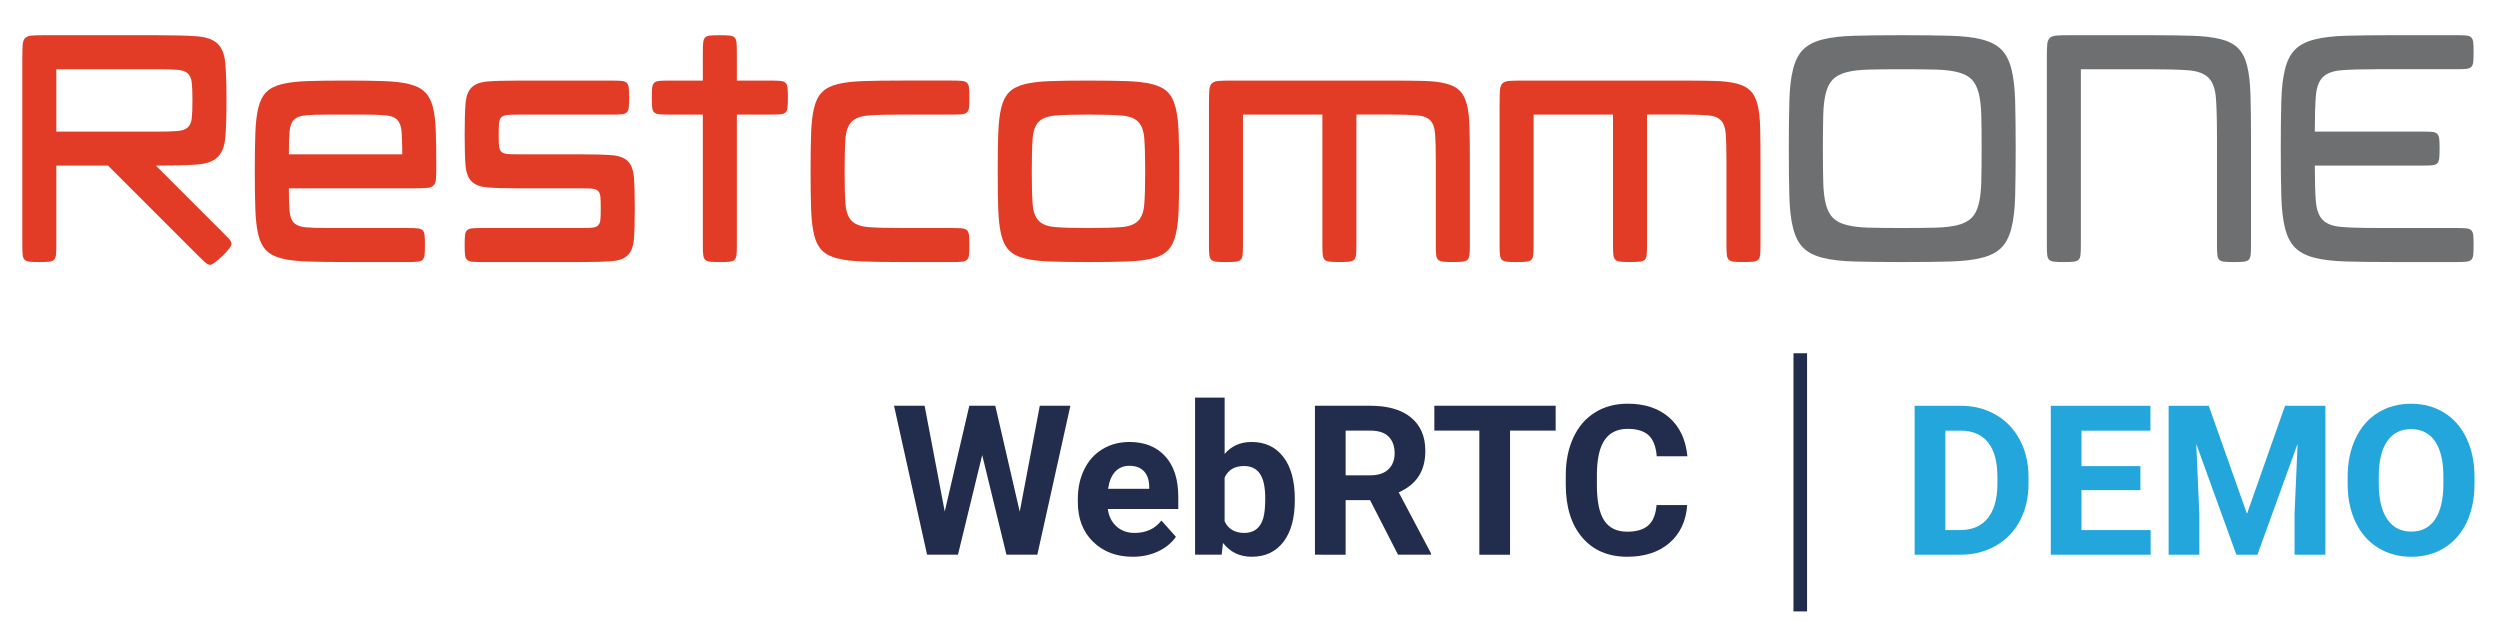 <svg xmlns="http://www.w3.org/2000/svg" xmlns:xlink="http://www.w3.org/1999/xlink" id="Layer_1" width="184" height="47" x="0" y="0" enable-background="new 0 0 184 47" version="1.1" viewBox="0 0 184 47" xml:space="preserve"><rect width="1" height="19" x="132" y="26" fill="#222D4D"/><g><path fill="#E23C26" d="M1.643,4.26c0-0.417,0.008-0.738,0.026-0.965c0.017-0.227,0.078-0.391,0.183-0.494 c0.105-0.106,0.27-0.166,0.495-0.184s0.548-0.026,0.966-0.026h8.139c1.305,0,2.311,0.026,3.014,0.078 c0.703,0.053,1.217,0.231,1.537,0.534c0.322,0.305,0.514,0.779,0.576,1.423c0.061,0.644,0.09,1.564,0.09,2.765 c0,1.199-0.029,2.122-0.09,2.766c-0.062,0.643-0.254,1.117-0.576,1.42c-0.32,0.307-0.834,0.484-1.537,0.536 c-0.703,0.053-1.701,0.078-2.988,0.078l4.879,4.878c0.227,0.227,0.396,0.401,0.509,0.521c0.113,0.123,0.17,0.245,0.17,0.365 c0,0.088-0.067,0.214-0.196,0.379c-0.131,0.166-0.287,0.336-0.469,0.509c-0.182,0.175-0.362,0.326-0.535,0.457 c-0.174,0.13-0.297,0.194-0.365,0.194c-0.104,0-0.221-0.055-0.352-0.168c-0.131-0.114-0.299-0.274-0.51-0.483L7.955,12.19H4.146 v5.844c0,0.313-0.009,0.552-0.025,0.718c-0.018,0.164-0.065,0.287-0.145,0.365C3.9,19.194,3.777,19.243,3.613,19.26 c-0.166,0.019-0.404,0.027-0.719,0.027c-0.312,0-0.552-0.009-0.717-0.027c-0.166-0.017-0.288-0.065-0.365-0.143 c-0.078-0.078-0.127-0.201-0.144-0.365c-0.019-0.166-0.026-0.404-0.026-0.718V4.26z M11.451,9.688c0.678,0,1.201-0.015,1.565-0.041 c0.364-0.025,0.63-0.112,0.795-0.262c0.165-0.146,0.267-0.371,0.302-0.676c0.034-0.305,0.051-0.744,0.051-1.318 s-0.017-1.014-0.051-1.316c-0.035-0.306-0.137-0.531-0.302-0.68c-0.165-0.146-0.431-0.234-0.795-0.26s-0.888-0.039-1.565-0.039 H4.146v4.592H11.451z"/><path fill="#E23C26" d="M30.025,16.782c0.312,0,0.551,0.009,0.716,0.026c0.166,0.017,0.288,0.064,0.367,0.143 c0.076,0.078,0.125,0.2,0.142,0.366c0.018,0.165,0.025,0.403,0.025,0.717s-0.008,0.552-0.025,0.718 c-0.017,0.164-0.065,0.287-0.142,0.365c-0.079,0.077-0.201,0.126-0.367,0.143c-0.165,0.019-0.403,0.027-0.716,0.027h-4.592 c-1.113,0-2.049-0.014-2.805-0.04s-1.383-0.1-1.877-0.222c-0.498-0.121-0.88-0.317-1.149-0.588 c-0.271-0.269-0.465-0.651-0.587-1.146c-0.122-0.496-0.195-1.121-0.221-1.879c-0.027-0.756-0.041-1.69-0.041-2.804 s0.014-2.048,0.041-2.806c0.025-0.756,0.099-1.381,0.221-1.877s0.316-0.878,0.587-1.148c0.27-0.27,0.651-0.465,1.149-0.587 c0.494-0.122,1.121-0.196,1.877-0.222s1.691-0.038,2.805-0.038c1.112,0,2.047,0.013,2.805,0.038c0.756,0.025,1.383,0.1,1.879,0.222 c0.494,0.122,0.877,0.313,1.146,0.574c0.269,0.261,0.465,0.622,0.588,1.083c0.121,0.461,0.194,1.043,0.221,1.747 c0.026,0.705,0.039,1.57,0.039,2.596c0,0.418-0.008,0.741-0.025,0.966c-0.018,0.227-0.078,0.392-0.184,0.496 c-0.104,0.104-0.27,0.166-0.495,0.182c-0.226,0.018-0.548,0.027-0.966,0.027H21.26c0,0.73,0.017,1.289,0.053,1.68 c0.033,0.394,0.143,0.68,0.324,0.862c0.184,0.183,0.471,0.292,0.862,0.326c0.392,0.036,0.952,0.053,1.682,0.053H30.025z M29.607,11.357c0-0.732-0.018-1.293-0.052-1.685s-0.145-0.678-0.326-0.86c-0.183-0.184-0.47-0.292-0.861-0.325 c-0.392-0.035-0.952-0.054-1.683-0.054h-2.505c-0.729,0-1.29,0.019-1.682,0.054c-0.392,0.033-0.679,0.142-0.862,0.325 c-0.182,0.183-0.291,0.469-0.324,0.86c-0.036,0.392-0.053,0.952-0.053,1.685H29.607z"/><path fill="#E23C26" d="M42.756,16.782c0.364,0,0.643-0.009,0.835-0.026c0.19-0.018,0.333-0.074,0.429-0.17 c0.096-0.095,0.152-0.238,0.17-0.431c0.018-0.189,0.025-0.469,0.025-0.835c0-0.364-0.008-0.643-0.025-0.832 c-0.018-0.193-0.074-0.337-0.17-0.432c-0.096-0.096-0.238-0.153-0.429-0.17c-0.192-0.018-0.471-0.025-0.835-0.025h-4.594 c-0.989,0-1.751-0.023-2.281-0.066c-0.529-0.045-0.921-0.191-1.174-0.443c-0.252-0.252-0.4-0.643-0.443-1.176 c-0.044-0.528-0.065-1.29-0.065-2.28c0-0.991,0.021-1.753,0.065-2.284c0.043-0.529,0.191-0.921,0.443-1.172 c0.253-0.254,0.645-0.4,1.174-0.445c0.53-0.042,1.292-0.063,2.281-0.063h6.889c0.312,0,0.551,0.009,0.717,0.025 c0.165,0.017,0.287,0.065,0.365,0.144c0.077,0.079,0.127,0.199,0.143,0.365c0.018,0.164,0.027,0.404,0.027,0.717 c0,0.313-0.01,0.553-0.027,0.718c-0.016,0.167-0.065,0.286-0.143,0.365c-0.078,0.078-0.2,0.126-0.365,0.144 c-0.166,0.016-0.404,0.025-0.717,0.025h-6.889c-0.364,0-0.643,0.01-0.832,0.027c-0.193,0.018-0.336,0.073-0.432,0.168 c-0.096,0.097-0.152,0.238-0.17,0.432c-0.017,0.191-0.025,0.469-0.025,0.835c0,0.364,0.009,0.643,0.025,0.835 c0.018,0.19,0.074,0.334,0.17,0.431c0.096,0.095,0.238,0.151,0.432,0.168c0.189,0.019,0.468,0.028,0.832,0.028h4.594 c0.99,0,1.751,0.021,2.281,0.062c0.531,0.045,0.922,0.193,1.173,0.444c0.253,0.252,0.401,0.644,0.445,1.175 c0.043,0.531,0.065,1.29,0.065,2.281c0,0.992-0.022,1.754-0.065,2.283c-0.044,0.531-0.192,0.923-0.445,1.174 c-0.251,0.253-0.642,0.4-1.173,0.443c-0.53,0.045-1.291,0.066-2.281,0.066h-7.307c-0.312,0-0.552-0.009-0.716-0.027 c-0.166-0.017-0.288-0.065-0.364-0.143c-0.078-0.078-0.127-0.201-0.145-0.365c-0.018-0.166-0.026-0.404-0.026-0.718 s0.009-0.552,0.026-0.717c0.018-0.166,0.066-0.288,0.145-0.366c0.076-0.078,0.198-0.126,0.364-0.143 c0.164-0.018,0.404-0.026,0.716-0.026H42.756z"/><path fill="#E23C26" d="M51.729,8.434h-2.505c-0.312,0-0.552-0.01-0.716-0.025c-0.166-0.018-0.288-0.065-0.365-0.144 c-0.078-0.079-0.127-0.198-0.144-0.365c-0.019-0.165-0.026-0.404-0.026-0.718c0-0.312,0.008-0.553,0.026-0.717 c0.017-0.166,0.065-0.286,0.144-0.365c0.077-0.078,0.199-0.127,0.365-0.144c0.164-0.017,0.404-0.025,0.716-0.025h2.505V3.843 c0-0.313,0.009-0.552,0.027-0.718c0.017-0.165,0.064-0.287,0.143-0.364c0.078-0.079,0.199-0.126,0.364-0.144 s0.404-0.026,0.72-0.026c0.312,0,0.55,0.009,0.716,0.026c0.165,0.018,0.286,0.064,0.366,0.144c0.076,0.077,0.125,0.199,0.143,0.364 c0.018,0.166,0.025,0.404,0.025,0.718v2.088h2.506c0.312,0,0.551,0.009,0.717,0.025s0.288,0.065,0.366,0.144 c0.077,0.079,0.124,0.199,0.142,0.365c0.018,0.164,0.026,0.404,0.026,0.717c0,0.313-0.009,0.553-0.026,0.718 c-0.018,0.167-0.064,0.286-0.142,0.365c-0.078,0.078-0.2,0.126-0.366,0.144c-0.166,0.016-0.404,0.025-0.717,0.025h-2.506v9.601 c0,0.313-0.008,0.552-0.025,0.718c-0.018,0.164-0.066,0.287-0.143,0.365c-0.08,0.077-0.201,0.126-0.366,0.143 c-0.166,0.019-0.404,0.027-0.716,0.027c-0.315,0-0.555-0.009-0.72-0.027c-0.165-0.017-0.286-0.065-0.364-0.143 c-0.078-0.078-0.126-0.201-0.143-0.365c-0.019-0.166-0.027-0.404-0.027-0.718V8.434z"/><path fill="#E23C26" d="M70.094,16.782c0.312,0,0.553,0.009,0.718,0.026c0.164,0.017,0.286,0.064,0.364,0.143 c0.079,0.078,0.127,0.2,0.144,0.366c0.017,0.165,0.026,0.403,0.026,0.717s-0.01,0.552-0.026,0.718 c-0.017,0.164-0.064,0.287-0.144,0.365c-0.078,0.077-0.2,0.126-0.364,0.143c-0.165,0.019-0.405,0.027-0.718,0.027h-3.757 c-1.113,0-2.046-0.014-2.804-0.04s-1.383-0.1-1.879-0.222c-0.495-0.121-0.878-0.317-1.146-0.588 c-0.271-0.269-0.468-0.651-0.588-1.146c-0.121-0.496-0.195-1.121-0.222-1.879c-0.026-0.756-0.039-1.69-0.039-2.804 s0.013-2.048,0.039-2.806c0.026-0.756,0.101-1.381,0.222-1.877c0.12-0.496,0.317-0.878,0.588-1.148 c0.269-0.27,0.651-0.465,1.146-0.587c0.496-0.122,1.121-0.196,1.879-0.222s1.69-0.038,2.804-0.038h3.757 c0.312,0,0.553,0.009,0.718,0.025c0.164,0.017,0.286,0.065,0.364,0.144c0.079,0.079,0.127,0.199,0.144,0.365 c0.017,0.164,0.026,0.404,0.026,0.717c0,0.313-0.01,0.553-0.026,0.718c-0.017,0.167-0.064,0.286-0.144,0.365 c-0.078,0.078-0.2,0.126-0.364,0.144c-0.165,0.016-0.405,0.025-0.718,0.025h-3.757c-1.042,0-1.848,0.023-2.412,0.066 c-0.566,0.043-0.979,0.195-1.239,0.455c-0.26,0.262-0.413,0.676-0.457,1.24c-0.043,0.565-0.065,1.369-0.065,2.413 s0.022,1.849,0.065,2.413c0.044,0.565,0.197,0.979,0.457,1.239s0.673,0.414,1.239,0.456c0.564,0.043,1.37,0.065,2.412,0.065H70.094 z"/><path fill="#E23C26" d="M80.11,5.931c1.113,0,2.048,0.013,2.806,0.038c0.757,0.025,1.382,0.1,1.877,0.222 c0.496,0.122,0.879,0.317,1.148,0.587c0.27,0.271,0.464,0.652,0.586,1.148c0.123,0.496,0.197,1.121,0.223,1.877 c0.025,0.758,0.04,1.692,0.04,2.806s-0.015,2.048-0.04,2.804c-0.025,0.758-0.1,1.383-0.223,1.879 c-0.122,0.495-0.316,0.878-0.586,1.146c-0.27,0.271-0.652,0.467-1.148,0.588c-0.495,0.122-1.12,0.195-1.877,0.222 c-0.758,0.026-1.692,0.04-2.806,0.04c-1.112,0-2.048-0.014-2.804-0.04c-0.758-0.026-1.383-0.1-1.878-0.222 c-0.497-0.121-0.878-0.317-1.148-0.588c-0.27-0.269-0.466-0.651-0.587-1.146c-0.121-0.496-0.194-1.121-0.222-1.879 c-0.026-0.756-0.038-1.69-0.038-2.804s0.012-2.048,0.038-2.806c0.027-0.756,0.101-1.381,0.222-1.877s0.317-0.878,0.587-1.148 c0.271-0.27,0.651-0.465,1.148-0.587c0.495-0.122,1.12-0.196,1.878-0.222C78.062,5.943,78.998,5.931,80.11,5.931z M84.285,12.608 c0-1.044-0.022-1.848-0.066-2.413c-0.043-0.564-0.194-0.979-0.457-1.24c-0.26-0.26-0.672-0.412-1.238-0.455 c-0.564-0.043-1.369-0.066-2.413-0.066c-1.043,0-1.847,0.023-2.413,0.066c-0.564,0.043-0.979,0.195-1.238,0.455 c-0.262,0.262-0.413,0.676-0.457,1.24c-0.043,0.565-0.064,1.369-0.064,2.413s0.021,1.849,0.064,2.413 c0.044,0.565,0.195,0.979,0.457,1.239c0.26,0.261,0.674,0.414,1.238,0.456c0.566,0.043,1.37,0.065,2.413,0.065 c1.044,0,1.849-0.022,2.413-0.065c0.566-0.042,0.979-0.195,1.238-0.456c0.263-0.261,0.414-0.674,0.457-1.239 C84.263,14.457,84.285,13.652,84.285,12.608z"/><path fill="#E23C26" d="M88.98,7.6c0-0.418,0.008-0.738,0.025-0.966c0.018-0.226,0.078-0.392,0.184-0.495 c0.104-0.104,0.27-0.166,0.494-0.183c0.227-0.017,0.549-0.025,0.967-0.025h11.687c0.974,0,1.791,0.009,2.452,0.025 c0.66,0.017,1.208,0.083,1.643,0.196c0.435,0.111,0.771,0.287,1.005,0.521c0.235,0.234,0.408,0.57,0.522,1.006 c0.111,0.432,0.177,0.984,0.195,1.654c0.018,0.671,0.027,1.483,0.027,2.439v6.261c0,0.313-0.01,0.552-0.027,0.718 c-0.019,0.164-0.065,0.287-0.145,0.365c-0.078,0.077-0.199,0.126-0.365,0.143c-0.164,0.019-0.402,0.027-0.717,0.027 c-0.312,0-0.552-0.009-0.717-0.027c-0.166-0.017-0.287-0.065-0.365-0.143c-0.078-0.078-0.127-0.201-0.144-0.365 c-0.019-0.166-0.026-0.404-0.026-0.718v-6.261c0-0.835-0.018-1.478-0.052-1.93c-0.035-0.453-0.157-0.783-0.366-0.993 c-0.208-0.208-0.539-0.33-0.991-0.363c-0.452-0.035-1.095-0.054-1.93-0.054h-2.505v9.601c0,0.313-0.01,0.552-0.025,0.718 c-0.019,0.164-0.064,0.287-0.143,0.365c-0.078,0.077-0.201,0.126-0.365,0.143c-0.168,0.019-0.405,0.027-0.719,0.027 s-0.552-0.009-0.718-0.027c-0.165-0.017-0.286-0.065-0.364-0.143c-0.078-0.078-0.126-0.201-0.144-0.365 c-0.019-0.166-0.026-0.404-0.026-0.718V8.434h-5.844v9.601c0,0.313-0.01,0.552-0.025,0.718c-0.018,0.164-0.066,0.287-0.145,0.365 c-0.078,0.077-0.199,0.126-0.364,0.143c-0.167,0.019-0.404,0.027-0.718,0.027c-0.312,0-0.553-0.009-0.717-0.027 c-0.165-0.017-0.287-0.065-0.365-0.143c-0.079-0.078-0.127-0.201-0.145-0.365c-0.018-0.166-0.025-0.404-0.025-0.718V7.6z"/><path fill="#E23C26" d="M110.371,7.6c0-0.418,0.008-0.738,0.026-0.966c0.018-0.226,0.078-0.392,0.182-0.495 c0.106-0.104,0.271-0.166,0.497-0.183c0.225-0.017,0.547-0.025,0.965-0.025h11.686c0.975,0,1.791,0.009,2.452,0.025 s1.21,0.083,1.644,0.196c0.436,0.111,0.771,0.287,1.005,0.521c0.235,0.234,0.409,0.57,0.522,1.006 c0.113,0.432,0.178,0.984,0.195,1.654c0.018,0.671,0.027,1.483,0.027,2.439v6.261c0,0.313-0.01,0.552-0.027,0.718 c-0.018,0.164-0.064,0.287-0.144,0.365c-0.078,0.077-0.2,0.126-0.364,0.143c-0.166,0.019-0.406,0.027-0.718,0.027 c-0.312,0-0.552-0.009-0.718-0.027c-0.166-0.017-0.287-0.065-0.365-0.143c-0.078-0.078-0.126-0.201-0.143-0.365 c-0.019-0.166-0.027-0.404-0.027-0.718v-6.261c0-0.835-0.018-1.478-0.051-1.93c-0.037-0.453-0.157-0.783-0.366-0.993 c-0.208-0.208-0.538-0.33-0.991-0.363c-0.453-0.035-1.096-0.054-1.932-0.054h-2.504v9.601c0,0.313-0.008,0.552-0.025,0.718 c-0.018,0.164-0.065,0.287-0.143,0.365c-0.08,0.077-0.201,0.126-0.367,0.143c-0.164,0.019-0.404,0.027-0.717,0.027 s-0.551-0.009-0.717-0.027c-0.166-0.017-0.286-0.065-0.365-0.143c-0.078-0.078-0.127-0.201-0.144-0.365 c-0.018-0.166-0.026-0.404-0.026-0.718V8.434h-5.844v9.601c0,0.313-0.008,0.552-0.025,0.718c-0.017,0.164-0.066,0.287-0.144,0.365 c-0.079,0.077-0.2,0.126-0.365,0.143c-0.166,0.019-0.404,0.027-0.718,0.027c-0.312,0-0.552-0.009-0.717-0.027 c-0.166-0.017-0.287-0.065-0.365-0.143c-0.079-0.078-0.126-0.201-0.144-0.365c-0.019-0.166-0.026-0.404-0.026-0.718V7.6z"/><path fill="#6E6F71" d="M140.006,2.591c1.391,0,2.561,0.015,3.508,0.04c0.948,0.025,1.73,0.115,2.35,0.273 c0.616,0.156,1.095,0.404,1.434,0.743s0.587,0.817,0.742,1.435c0.158,0.617,0.249,1.4,0.275,2.348s0.039,2.119,0.039,3.509 c0,1.391-0.013,2.562-0.039,3.509s-0.117,1.73-0.275,2.348c-0.155,0.617-0.403,1.096-0.742,1.436 c-0.339,0.339-0.817,0.586-1.434,0.742c-0.619,0.156-1.401,0.248-2.35,0.274c-0.947,0.026-2.117,0.04-3.508,0.04 c-1.393,0-2.561-0.014-3.508-0.04c-0.949-0.026-1.732-0.118-2.348-0.274c-0.619-0.156-1.098-0.403-1.436-0.742 c-0.339-0.34-0.588-0.818-0.742-1.436c-0.158-0.617-0.25-1.4-0.275-2.348s-0.04-2.118-0.04-3.509c0-1.39,0.015-2.562,0.04-3.509 s0.117-1.73,0.275-2.348c0.154-0.617,0.403-1.096,0.742-1.435c0.338-0.339,0.816-0.587,1.436-0.743 c0.615-0.158,1.398-0.248,2.348-0.273C137.445,2.605,138.613,2.591,140.006,2.591z M145.849,10.938c0-0.974-0.009-1.79-0.026-2.451 s-0.083-1.21-0.195-1.645s-0.286-0.769-0.521-1.005c-0.235-0.233-0.57-0.408-1.004-0.521c-0.436-0.113-0.982-0.178-1.644-0.195 s-1.479-0.025-2.452-0.025c-0.975,0-1.792,0.008-2.453,0.025c-0.66,0.018-1.208,0.082-1.643,0.195 c-0.437,0.113-0.77,0.288-1.005,0.521c-0.233,0.236-0.409,0.57-0.522,1.005s-0.178,0.983-0.194,1.645s-0.026,1.478-0.026,2.451 s0.01,1.792,0.026,2.452s0.081,1.209,0.194,1.645c0.113,0.434,0.289,0.769,0.522,1.003c0.235,0.235,0.568,0.409,1.005,0.522 c0.435,0.114,0.982,0.178,1.643,0.195c0.661,0.018,1.479,0.026,2.453,0.026c0.973,0,1.791-0.009,2.452-0.026 s1.208-0.081,1.644-0.195c0.434-0.113,0.769-0.287,1.004-0.522c0.235-0.234,0.409-0.569,0.521-1.003 c0.112-0.436,0.178-0.984,0.195-1.645S145.849,11.912,145.849,10.938z"/><path fill="#6E6F71" d="M150.648,4.26c0-0.417,0.01-0.738,0.025-0.965c0.018-0.227,0.08-0.391,0.184-0.494 c0.104-0.106,0.27-0.166,0.495-0.184s0.548-0.026,0.965-0.026h5.844c1.253,0,2.305,0.015,3.157,0.04 c0.851,0.025,1.555,0.109,2.113,0.248c0.556,0.139,0.986,0.36,1.291,0.664c0.303,0.305,0.525,0.734,0.664,1.291 c0.141,0.557,0.223,1.266,0.248,2.126c0.027,0.862,0.04,1.907,0.04,3.144v7.931c0,0.313-0.009,0.552-0.026,0.718 c-0.018,0.164-0.064,0.287-0.144,0.365c-0.078,0.077-0.202,0.126-0.365,0.143c-0.165,0.019-0.405,0.027-0.718,0.027 s-0.551-0.009-0.717-0.027c-0.166-0.017-0.287-0.065-0.365-0.143c-0.078-0.078-0.127-0.201-0.143-0.365 c-0.019-0.166-0.027-0.404-0.027-0.718v-7.931c0-1.253-0.026-2.217-0.078-2.896s-0.234-1.174-0.547-1.487 c-0.314-0.312-0.81-0.496-1.486-0.548c-0.68-0.052-1.645-0.077-2.897-0.077h-5.009v12.938c0,0.313-0.009,0.552-0.027,0.718 c-0.017,0.164-0.062,0.287-0.142,0.365c-0.078,0.077-0.2,0.126-0.364,0.143c-0.166,0.019-0.404,0.027-0.719,0.027 c-0.312,0-0.553-0.009-0.718-0.027c-0.165-0.017-0.286-0.065-0.366-0.143c-0.076-0.078-0.125-0.201-0.143-0.365 c-0.016-0.166-0.025-0.404-0.025-0.718V4.26z"/><path fill="#6E6F71" d="M180.805,16.782c0.312,0,0.552,0.009,0.717,0.026c0.166,0.017,0.288,0.064,0.365,0.143 c0.078,0.078,0.127,0.2,0.145,0.366c0.018,0.165,0.025,0.403,0.025,0.717s-0.008,0.552-0.025,0.718 c-0.018,0.164-0.066,0.287-0.145,0.365c-0.077,0.077-0.199,0.126-0.365,0.143c-0.165,0.019-0.404,0.027-0.717,0.027h-4.59 c-1.393,0-2.562-0.014-3.51-0.04c-0.949-0.026-1.73-0.118-2.348-0.274c-0.618-0.156-1.096-0.403-1.436-0.742 c-0.339-0.34-0.587-0.818-0.742-1.436c-0.156-0.617-0.248-1.4-0.274-2.348s-0.04-2.118-0.04-3.509c0-1.39,0.014-2.562,0.04-3.509 s0.118-1.73,0.274-2.348c0.155-0.617,0.403-1.096,0.742-1.435c0.34-0.339,0.817-0.587,1.436-0.743 c0.617-0.158,1.398-0.248,2.348-0.273c0.947-0.025,2.117-0.04,3.51-0.04h4.59c0.312,0,0.552,0.009,0.717,0.026 c0.166,0.018,0.288,0.064,0.365,0.144c0.078,0.077,0.127,0.199,0.145,0.364c0.018,0.166,0.025,0.404,0.025,0.718 s-0.008,0.552-0.025,0.718c-0.018,0.164-0.066,0.286-0.145,0.365c-0.077,0.077-0.199,0.127-0.365,0.143 c-0.165,0.019-0.404,0.027-0.717,0.027h-5.844c-1.147,0-2.031,0.025-2.647,0.077c-0.617,0.052-1.068,0.222-1.356,0.51 c-0.287,0.286-0.455,0.738-0.509,1.355c-0.052,0.618-0.078,1.501-0.078,2.649h7.931c0.313,0,0.552,0.008,0.718,0.023 c0.165,0.02,0.286,0.066,0.364,0.146s0.125,0.199,0.145,0.365c0.016,0.165,0.025,0.403,0.025,0.717s-0.01,0.554-0.025,0.718 c-0.02,0.165-0.066,0.287-0.145,0.364c-0.078,0.079-0.199,0.127-0.364,0.145c-0.166,0.017-0.404,0.025-0.718,0.025h-7.931 c0,1.147,0.026,2.03,0.078,2.647c0.054,0.618,0.222,1.07,0.509,1.357c0.288,0.287,0.739,0.457,1.356,0.509 c0.616,0.052,1.5,0.078,2.647,0.078H180.805z"/></g><g><path fill="#222D4D" d="M75.053,37.664l1.476-7.801h2.251l-2.432,10.963h-2.273l-1.785-7.334l-1.784,7.334h-2.273L65.8,29.863 h2.251l1.482,7.785l1.808-7.785h1.912L75.053,37.664z"/><path fill="#222D4D" d="M83.371,40.977c-1.193,0-2.166-0.367-2.917-1.1s-1.126-1.709-1.126-2.929v-0.21 c0-0.818,0.158-1.551,0.475-2.195s0.765-1.142,1.344-1.49c0.58-0.35,1.241-0.523,1.984-0.523c1.114,0,1.991,0.352,2.631,1.054 c0.641,0.702,0.96,1.699,0.96,2.989v0.889h-5.187c0.07,0.531,0.281,0.958,0.636,1.279c0.354,0.321,0.802,0.482,1.344,0.482 c0.839,0,1.493-0.305,1.965-0.912l1.069,1.197c-0.326,0.463-0.768,0.822-1.325,1.08C84.666,40.848,84.049,40.977,83.371,40.977z M83.123,34.283c-0.432,0-0.781,0.146-1.051,0.438c-0.268,0.292-0.439,0.711-0.516,1.255h3.027v-0.174 c-0.01-0.483-0.141-0.857-0.392-1.123C83.941,34.416,83.585,34.283,83.123,34.283z"/><path fill="#222D4D" d="M95.297,36.828c0,1.305-0.278,2.322-0.836,3.053c-0.557,0.73-1.334,1.096-2.333,1.096 c-0.884,0-1.589-0.339-2.116-1.017l-0.098,0.866h-1.957V29.262h2.176v4.148c0.502-0.588,1.162-0.881,1.98-0.881 c0.993,0,1.772,0.365,2.337,1.096c0.565,0.729,0.847,1.758,0.847,3.082V36.828z M93.121,36.67c0-0.823-0.131-1.424-0.391-1.803 c-0.262-0.379-0.65-0.568-1.168-0.568c-0.691,0-1.169,0.283-1.43,0.85v3.215c0.266,0.572,0.748,0.859,1.445,0.859 c0.703,0,1.164-0.347,1.385-1.039C93.068,37.852,93.121,37.348,93.121,36.67z"/><path fill="#222D4D" d="M100.838,36.812h-1.799v4.014H96.78V29.863h4.073c1.295,0,2.294,0.289,2.996,0.866 c0.703,0.577,1.055,1.394,1.055,2.446c0,0.748-0.162,1.372-0.486,1.871c-0.323,0.5-0.814,0.898-1.472,1.193l2.372,4.48v0.105 h-2.424L100.838,36.812z M99.039,34.983h1.822c0.566,0,1.006-0.144,1.317-0.433s0.467-0.687,0.467-1.193 c0-0.518-0.147-0.924-0.44-1.22c-0.294-0.296-0.744-0.444-1.352-0.444h-1.814V34.983z"/><path fill="#222D4D" d="M114.496,31.693h-3.358v9.133h-2.259v-9.133h-3.312v-1.83h8.93V31.693z"/><path fill="#222D4D" d="M124.178,37.174c-0.086,1.18-0.521,2.108-1.307,2.786s-1.82,1.017-3.105,1.017 c-1.406,0-2.511-0.473-3.316-1.42c-0.806-0.945-1.209-2.244-1.209-3.896V34.99c0-1.053,0.186-1.982,0.558-2.785 s0.902-1.419,1.593-1.848c0.689-0.43,1.491-0.645,2.404-0.645c1.266,0,2.284,0.34,3.057,1.017c0.773,0.678,1.221,1.629,1.341,2.854 h-2.259c-0.055-0.708-0.252-1.221-0.591-1.54c-0.339-0.318-0.854-0.478-1.548-0.478c-0.752,0-1.315,0.27-1.689,0.81 c-0.374,0.539-0.566,1.377-0.576,2.511v0.828c0,1.185,0.18,2.05,0.539,2.597c0.358,0.548,0.924,0.821,1.697,0.821 c0.697,0,1.219-0.159,1.562-0.478c0.344-0.319,0.541-0.812,0.591-1.48H124.178z"/></g><g><path fill="#23A6DC" d="M140.918,40.827V29.865h3.373c0.964,0,1.826,0.217,2.586,0.651c0.761,0.435,1.354,1.052,1.781,1.853 c0.426,0.801,0.64,1.71,0.64,2.729v0.504c0,1.02-0.21,1.926-0.629,2.719s-1.011,1.408-1.772,1.844 c-0.764,0.438-1.624,0.658-2.583,0.663H140.918z M143.177,31.695v7.317h1.092c0.884,0,1.559-0.288,2.025-0.866 c0.466-0.576,0.705-1.402,0.715-2.477v-0.58c0-1.113-0.231-1.958-0.692-2.533c-0.462-0.574-1.137-0.861-2.025-0.861H143.177z"/><path fill="#23A6DC" d="M157.533,36.076h-4.336v2.937h5.09v1.814h-7.349V29.865h7.333v1.83h-5.074v2.611h4.336V36.076z"/><path fill="#23A6DC" d="M162.563,29.865l2.815,7.95l2.801-7.95h2.967v10.962h-2.267V37.83l0.226-5.172l-2.959,8.169h-1.551 l-2.951-8.161l0.227,5.164v2.997h-2.26V29.865H162.563z"/><path fill="#23A6DC" d="M182.123,35.595c0,1.079-0.191,2.025-0.572,2.839c-0.382,0.812-0.928,1.439-1.638,1.882 c-0.71,0.441-1.524,0.662-2.442,0.662c-0.909,0-1.72-0.218-2.433-0.655c-0.712-0.436-1.265-1.06-1.656-1.871 c-0.392-0.811-0.59-1.742-0.595-2.797v-0.541c0-1.08,0.194-2.029,0.584-2.85c0.389-0.821,0.938-1.451,1.648-1.891 c0.71-0.438,1.521-0.658,2.436-0.658c0.913,0,1.725,0.22,2.436,0.658c0.71,0.439,1.26,1.069,1.648,1.891 c0.389,0.82,0.584,1.768,0.584,2.842V35.595z M179.834,35.098c0-1.149-0.206-2.022-0.617-2.62 c-0.412-0.597-0.999-0.896-1.762-0.896c-0.758,0-1.343,0.295-1.754,0.885c-0.412,0.59-0.621,1.454-0.625,2.594v0.534 c0,1.119,0.205,1.987,0.617,2.604c0.411,0.617,1.004,0.926,1.777,0.926c0.758,0,1.34-0.297,1.746-0.892s0.612-1.462,0.617-2.601 V35.098z"/></g></svg>